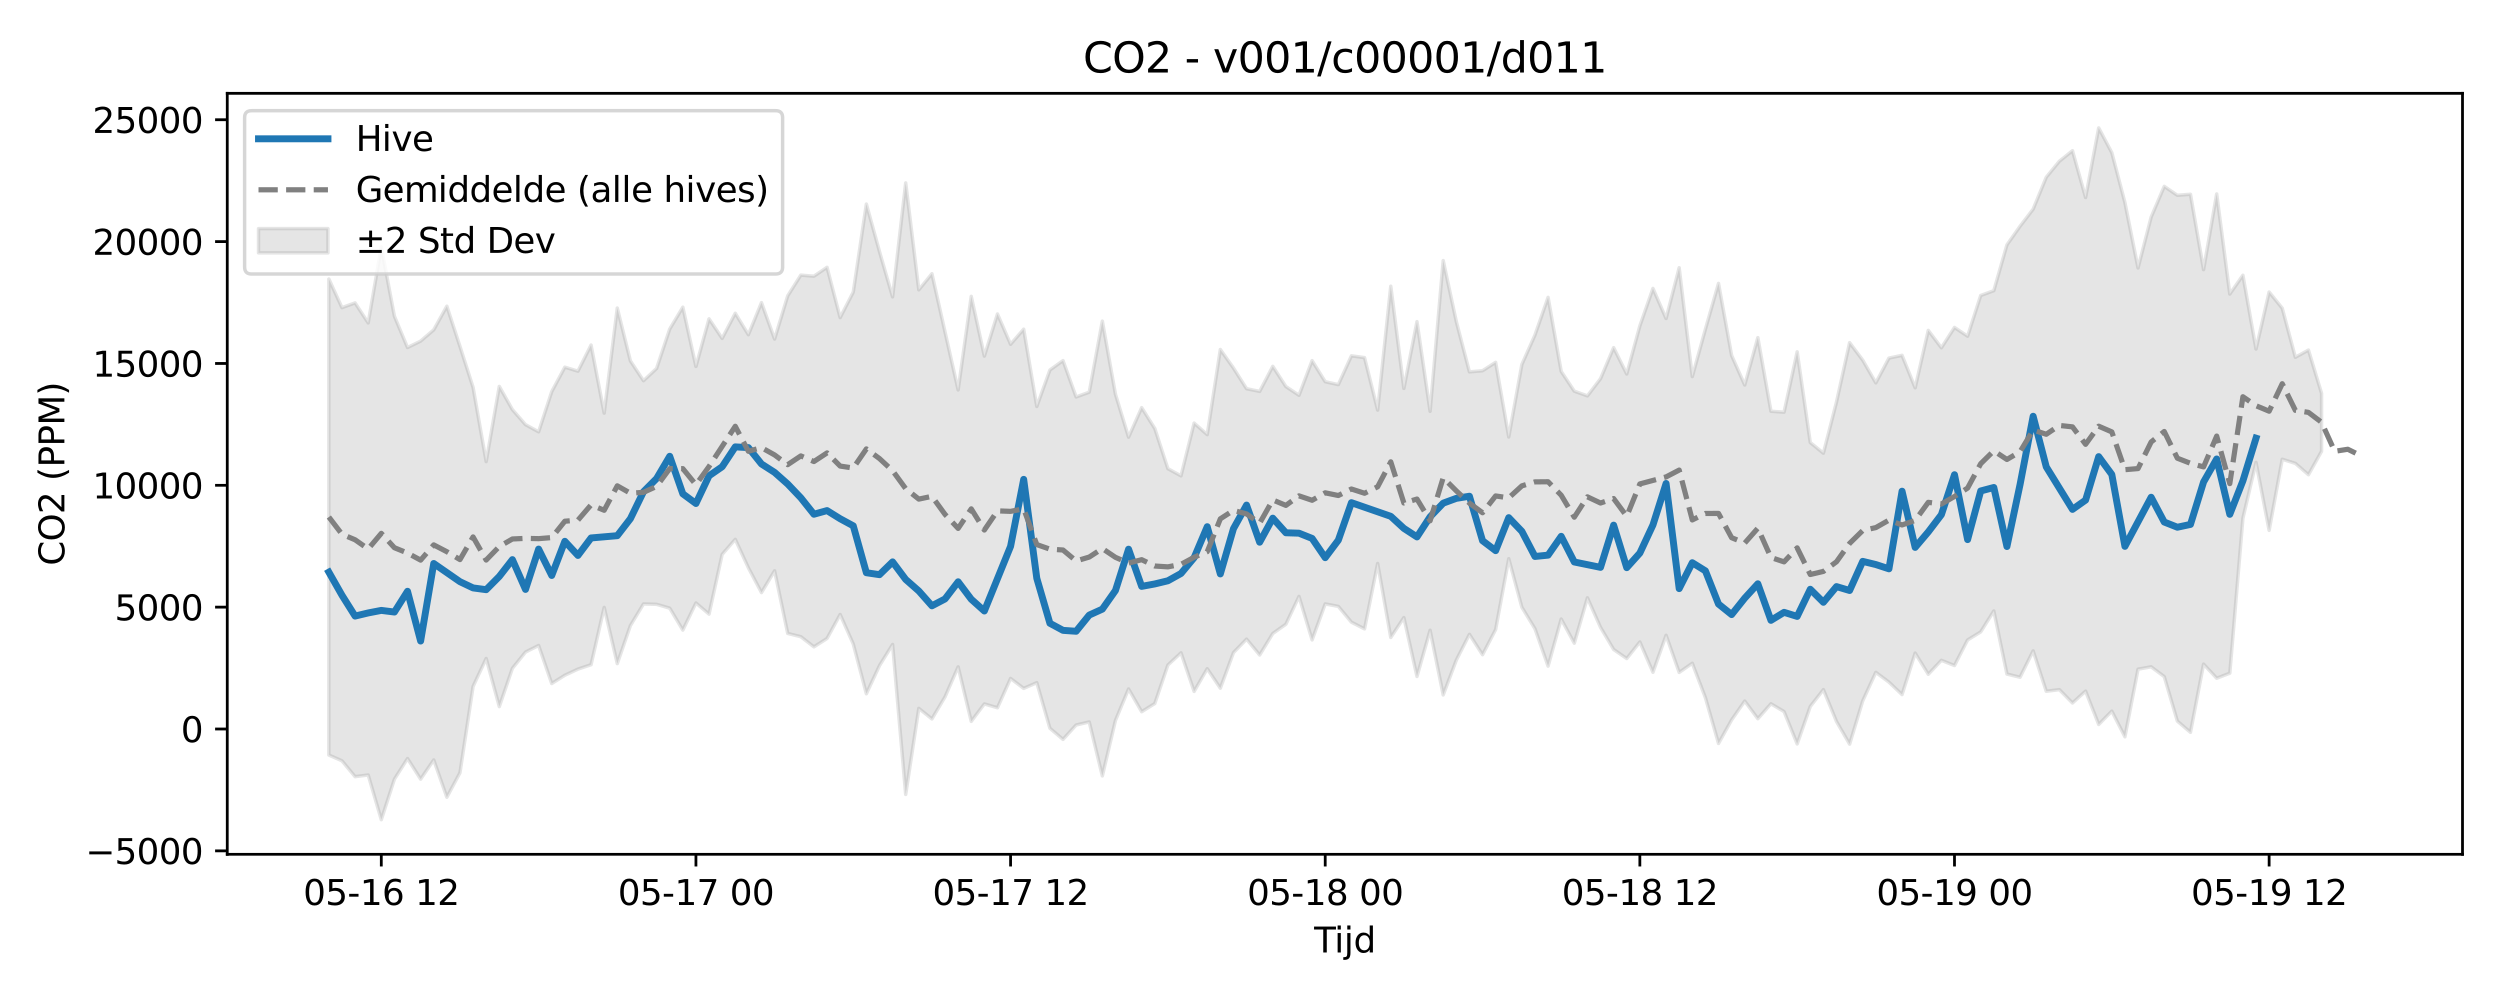 <?xml version="1.0" encoding="utf-8" standalone="no"?>
<!DOCTYPE svg PUBLIC "-//W3C//DTD SVG 1.1//EN"
  "http://www.w3.org/Graphics/SVG/1.1/DTD/svg11.dtd">
<svg xmlns:xlink="http://www.w3.org/1999/xlink" width="720pt" height="288pt" viewBox="0 0 720 288" xmlns="http://www.w3.org/2000/svg" version="1.1">
 <defs>
  <style type="text/css">*{stroke-linejoin: round; stroke-linecap: butt}</style>
 </defs>
 <g id="figure_1">
  <g id="patch_1">
   <path d="M 0 288 
L 720 288 
L 720 0 
L 0 0 
z
" style="fill: #ffffff"/>
  </g>
  <g id="axes_1">
   <g id="patch_2">
    <path d="M 65.45 246.04 
L 709.2 246.04 
L 709.2 26.88 
L 65.45 26.88 
z
" style="fill: #ffffff"/>
   </g>
   <g id="FillBetweenPolyCollection_1">
    <defs>
     <path id="m57d225a812" d="M 94.711 -207.644 
L 94.711 -70.549 
L 98.487 -68.886 
L 102.263 -64.32 
L 106.038 -64.805 
L 109.814 -51.922 
L 113.59 -63.59 
L 117.365 -69.538 
L 121.141 -63.603 
L 124.917 -69.137 
L 128.692 -58.395 
L 132.468 -65.438 
L 136.244 -90.287 
L 140.019 -98.363 
L 143.795 -84.496 
L 147.571 -95.514 
L 151.346 -100.198 
L 155.122 -102.103 
L 158.898 -91.14 
L 162.673 -93.525 
L 166.449 -95.293 
L 170.225 -96.559 
L 174 -113.068 
L 177.776 -96.877 
L 181.552 -107.825 
L 185.327 -114.058 
L 189.103 -113.949 
L 192.879 -112.851 
L 196.654 -106.525 
L 200.43 -114.339 
L 204.205 -111.126 
L 207.981 -128.333 
L 211.757 -132.672 
L 215.532 -124.477 
L 219.308 -117.325 
L 223.084 -123.606 
L 226.859 -105.566 
L 230.635 -104.627 
L 234.411 -101.702 
L 238.186 -104.113 
L 241.962 -111.031 
L 245.738 -102.53 
L 249.513 -88.191 
L 253.289 -96.299 
L 257.065 -102.395 
L 260.84 -59.198 
L 264.616 -83.987 
L 268.392 -80.943 
L 272.167 -87.297 
L 275.943 -95.946 
L 279.719 -80.239 
L 283.494 -85.266 
L 287.27 -84.165 
L 291.046 -92.608 
L 294.821 -89.744 
L 298.597 -91.388 
L 302.373 -78.257 
L 306.148 -75.049 
L 309.924 -79.2 
L 313.7 -80.076 
L 317.475 -64.531 
L 321.251 -80.508 
L 325.027 -89.584 
L 328.802 -83.02 
L 332.578 -85.379 
L 336.354 -96.472 
L 340.129 -99.987 
L 343.905 -88.862 
L 347.681 -95.408 
L 351.456 -89.799 
L 355.232 -100.026 
L 359.008 -103.932 
L 362.783 -99.361 
L 366.559 -105.544 
L 370.335 -108.22 
L 374.11 -116.233 
L 377.886 -103.703 
L 381.662 -114.068 
L 385.437 -113.355 
L 389.213 -108.807 
L 392.988 -106.879 
L 396.764 -125.733 
L 400.54 -104.398 
L 404.315 -110.133 
L 408.091 -93.173 
L 411.867 -106.494 
L 415.642 -87.856 
L 419.418 -97.877 
L 423.194 -105.307 
L 426.969 -99.435 
L 430.745 -106.682 
L 434.521 -127.094 
L 438.296 -113.11 
L 442.072 -106.915 
L 445.848 -96.152 
L 449.623 -109.715 
L 453.399 -102.759 
L 457.175 -115.831 
L 460.95 -107.324 
L 464.726 -100.953 
L 468.502 -98.334 
L 472.277 -103.114 
L 476.053 -94.379 
L 479.829 -105.04 
L 483.604 -94.341 
L 487.38 -96.978 
L 491.156 -87.068 
L 494.931 -73.881 
L 498.707 -80.654 
L 502.483 -86.091 
L 506.258 -81.009 
L 510.034 -85.311 
L 513.81 -83.067 
L 517.585 -73.743 
L 521.361 -84.536 
L 525.137 -89.386 
L 528.912 -80.208 
L 532.688 -73.683 
L 536.464 -86.142 
L 540.239 -94.371 
L 544.015 -91.541 
L 547.791 -87.953 
L 551.566 -99.918 
L 555.342 -93.803 
L 559.118 -97.828 
L 562.893 -96.325 
L 566.669 -103.689 
L 570.445 -106.012 
L 574.22 -112.047 
L 577.996 -93.87 
L 581.771 -92.95 
L 585.547 -100.552 
L 589.323 -88.912 
L 593.098 -89.381 
L 596.874 -85.538 
L 600.65 -88.964 
L 604.425 -79.347 
L 608.201 -83.195 
L 611.977 -75.797 
L 615.752 -95.273 
L 619.528 -95.955 
L 623.304 -93.134 
L 627.079 -80.317 
L 630.855 -77.083 
L 634.631 -96.73 
L 638.406 -92.666 
L 642.182 -94.12 
L 645.958 -138.739 
L 649.733 -154.832 
L 653.509 -135.257 
L 657.285 -155.737 
L 661.06 -154.548 
L 664.836 -151.279 
L 668.612 -158.031 
L 668.612 -174.712 
L 668.612 -174.712 
L 664.836 -187.187 
L 661.06 -185.099 
L 657.285 -199.238 
L 653.509 -203.896 
L 649.733 -187.471 
L 645.958 -208.734 
L 642.182 -203.315 
L 638.406 -232.151 
L 634.631 -210.339 
L 630.855 -232.054 
L 627.079 -231.755 
L 623.304 -234.327 
L 619.528 -225.461 
L 615.752 -210.825 
L 611.977 -229.661 
L 608.201 -244.035 
L 604.425 -251.158 
L 600.65 -231.112 
L 596.874 -244.593 
L 593.098 -241.57 
L 589.323 -236.953 
L 585.547 -227.766 
L 581.771 -222.837 
L 577.996 -217.475 
L 574.22 -204.291 
L 570.445 -202.901 
L 566.669 -191.174 
L 562.893 -193.7 
L 559.118 -187.837 
L 555.342 -192.854 
L 551.566 -176.313 
L 547.791 -185.668 
L 544.015 -184.864 
L 540.239 -177.735 
L 536.464 -184.281 
L 532.688 -189.323 
L 528.912 -172.218 
L 525.137 -157.48 
L 521.361 -160.553 
L 517.585 -186.68 
L 513.81 -169.294 
L 510.034 -169.565 
L 506.258 -190.767 
L 502.483 -177.111 
L 498.707 -185.633 
L 494.931 -206.381 
L 491.156 -193.188 
L 487.38 -179.536 
L 483.604 -210.898 
L 479.829 -196.26 
L 476.053 -204.936 
L 472.277 -194.139 
L 468.502 -180.29 
L 464.726 -187.877 
L 460.95 -178.933 
L 457.175 -173.989 
L 453.399 -175.341 
L 449.623 -181.041 
L 445.848 -202.36 
L 442.072 -191.515 
L 438.296 -183.031 
L 434.521 -162.133 
L 430.745 -183.653 
L 426.969 -181.23 
L 423.194 -180.904 
L 419.418 -195.389 
L 415.642 -212.967 
L 411.867 -169.531 
L 408.091 -195.373 
L 404.315 -176.128 
L 400.54 -205.584 
L 396.764 -169.888 
L 392.988 -185.005 
L 389.213 -185.523 
L 385.437 -177.232 
L 381.662 -178.068 
L 377.886 -184.136 
L 374.11 -174.155 
L 370.335 -176.671 
L 366.559 -182.498 
L 362.783 -175.278 
L 359.008 -176.05 
L 355.232 -182.01 
L 351.456 -187.349 
L 347.681 -162.821 
L 343.905 -166.154 
L 340.129 -150.96 
L 336.354 -153.018 
L 332.578 -164.598 
L 328.802 -170.601 
L 325.027 -162.091 
L 321.251 -174.467 
L 317.475 -195.518 
L 313.7 -175.055 
L 309.924 -173.676 
L 306.148 -184.144 
L 302.373 -181.43 
L 298.597 -170.93 
L 294.821 -193.196 
L 291.046 -188.847 
L 287.27 -197.578 
L 283.494 -185.439 
L 279.719 -202.659 
L 275.943 -175.693 
L 272.167 -192.403 
L 268.392 -209.171 
L 264.616 -204.523 
L 260.84 -235.324 
L 257.065 -202.493 
L 253.289 -215.565 
L 249.513 -229.235 
L 245.738 -203.878 
L 241.962 -196.518 
L 238.186 -211.014 
L 234.411 -208.455 
L 230.635 -208.766 
L 226.859 -202.789 
L 223.084 -190.349 
L 219.308 -200.844 
L 215.532 -191.6 
L 211.757 -197.788 
L 207.981 -190.541 
L 204.205 -196.18 
L 200.43 -182.452 
L 196.654 -199.536 
L 192.879 -193.237 
L 189.103 -181.893 
L 185.327 -178.352 
L 181.552 -184.073 
L 177.776 -199.286 
L 174 -169.017 
L 170.225 -188.636 
L 166.449 -181.106 
L 162.673 -182.256 
L 158.898 -175.212 
L 155.122 -163.631 
L 151.346 -165.707 
L 147.571 -170.031 
L 143.795 -176.716 
L 140.019 -155.056 
L 136.244 -176.441 
L 132.468 -188.238 
L 128.692 -199.818 
L 124.917 -193.009 
L 121.141 -189.765 
L 117.365 -187.91 
L 113.59 -196.923 
L 109.814 -216.863 
L 106.038 -194.998 
L 102.263 -200.77 
L 98.487 -199.401 
L 94.711 -207.644 
z
" style="stroke: #808080; stroke-opacity: 0.2"/>
    </defs>
    <g clip-path="url(#p68e2b19b7c)">
     <use xlink:href="#m57d225a812" x="0" y="288" style="fill: #808080; fill-opacity: 0.2; stroke: #808080; stroke-opacity: 0.2"/>
    </g>
   </g>
   <g id="matplotlib.axis_1">
    <g id="xtick_1">
     <g id="line2d_1">
      <defs>
       <path id="ma49299b7bd" d="M 0 0 
L 0 3.5 
" style="stroke: #000000; stroke-width: 0.8"/>
      </defs>
      <g>
       <use xlink:href="#ma49299b7bd" x="109.814" y="246.04" style="stroke: #000000; stroke-width: 0.8"/>
      </g>
     </g>
     <g id="text_1">
      <!-- 05-16 12 -->
      <g transform="translate(87.334 260.638) scale(0.1 -0.1)">
       <defs>
        <path id="DejaVuSans-30" d="M 2034 4250 
Q 1547 4250 1301 3770 
Q 1056 3291 1056 2328 
Q 1056 1369 1301 889 
Q 1547 409 2034 409 
Q 2525 409 2770 889 
Q 3016 1369 3016 2328 
Q 3016 3291 2770 3770 
Q 2525 4250 2034 4250 
z
M 2034 4750 
Q 2819 4750 3233 4129 
Q 3647 3509 3647 2328 
Q 3647 1150 3233 529 
Q 2819 -91 2034 -91 
Q 1250 -91 836 529 
Q 422 1150 422 2328 
Q 422 3509 836 4129 
Q 1250 4750 2034 4750 
z
" transform="scale(0.016)"/>
        <path id="DejaVuSans-35" d="M 691 4666 
L 3169 4666 
L 3169 4134 
L 1269 4134 
L 1269 2991 
Q 1406 3038 1543 3061 
Q 1681 3084 1819 3084 
Q 2600 3084 3056 2656 
Q 3513 2228 3513 1497 
Q 3513 744 3044 326 
Q 2575 -91 1722 -91 
Q 1428 -91 1123 -41 
Q 819 9 494 109 
L 494 744 
Q 775 591 1075 516 
Q 1375 441 1709 441 
Q 2250 441 2565 725 
Q 2881 1009 2881 1497 
Q 2881 1984 2565 2268 
Q 2250 2553 1709 2553 
Q 1456 2553 1204 2497 
Q 953 2441 691 2322 
L 691 4666 
z
" transform="scale(0.016)"/>
        <path id="DejaVuSans-2d" d="M 313 2009 
L 1997 2009 
L 1997 1497 
L 313 1497 
L 313 2009 
z
" transform="scale(0.016)"/>
        <path id="DejaVuSans-31" d="M 794 531 
L 1825 531 
L 1825 4091 
L 703 3866 
L 703 4441 
L 1819 4666 
L 2450 4666 
L 2450 531 
L 3481 531 
L 3481 0 
L 794 0 
L 794 531 
z
" transform="scale(0.016)"/>
        <path id="DejaVuSans-36" d="M 2113 2584 
Q 1688 2584 1439 2293 
Q 1191 2003 1191 1497 
Q 1191 994 1439 701 
Q 1688 409 2113 409 
Q 2538 409 2786 701 
Q 3034 994 3034 1497 
Q 3034 2003 2786 2293 
Q 2538 2584 2113 2584 
z
M 3366 4563 
L 3366 3988 
Q 3128 4100 2886 4159 
Q 2644 4219 2406 4219 
Q 1781 4219 1451 3797 
Q 1122 3375 1075 2522 
Q 1259 2794 1537 2939 
Q 1816 3084 2150 3084 
Q 2853 3084 3261 2657 
Q 3669 2231 3669 1497 
Q 3669 778 3244 343 
Q 2819 -91 2113 -91 
Q 1303 -91 875 529 
Q 447 1150 447 2328 
Q 447 3434 972 4092 
Q 1497 4750 2381 4750 
Q 2619 4750 2861 4703 
Q 3103 4656 3366 4563 
z
" transform="scale(0.016)"/>
        <path id="DejaVuSans-20" transform="scale(0.016)"/>
        <path id="DejaVuSans-32" d="M 1228 531 
L 3431 531 
L 3431 0 
L 469 0 
L 469 531 
Q 828 903 1448 1529 
Q 2069 2156 2228 2338 
Q 2531 2678 2651 2914 
Q 2772 3150 2772 3378 
Q 2772 3750 2511 3984 
Q 2250 4219 1831 4219 
Q 1534 4219 1204 4116 
Q 875 4013 500 3803 
L 500 4441 
Q 881 4594 1212 4672 
Q 1544 4750 1819 4750 
Q 2544 4750 2975 4387 
Q 3406 4025 3406 3419 
Q 3406 3131 3298 2873 
Q 3191 2616 2906 2266 
Q 2828 2175 2409 1742 
Q 1991 1309 1228 531 
z
" transform="scale(0.016)"/>
       </defs>
       <use xlink:href="#DejaVuSans-30"/>
       <use xlink:href="#DejaVuSans-35" transform="translate(63.623 0)"/>
       <use xlink:href="#DejaVuSans-2d" transform="translate(127.246 0)"/>
       <use xlink:href="#DejaVuSans-31" transform="translate(163.33 0)"/>
       <use xlink:href="#DejaVuSans-36" transform="translate(226.953 0)"/>
       <use xlink:href="#DejaVuSans-20" transform="translate(290.576 0)"/>
       <use xlink:href="#DejaVuSans-31" transform="translate(322.363 0)"/>
       <use xlink:href="#DejaVuSans-32" transform="translate(385.986 0)"/>
      </g>
     </g>
    </g>
    <g id="xtick_2">
     <g id="line2d_2">
      <g>
       <use xlink:href="#ma49299b7bd" x="200.43" y="246.04" style="stroke: #000000; stroke-width: 0.8"/>
      </g>
     </g>
     <g id="text_2">
      <!-- 05-17 00 -->
      <g transform="translate(177.949 260.638) scale(0.1 -0.1)">
       <defs>
        <path id="DejaVuSans-37" d="M 525 4666 
L 3525 4666 
L 3525 4397 
L 1831 0 
L 1172 0 
L 2766 4134 
L 525 4134 
L 525 4666 
z
" transform="scale(0.016)"/>
       </defs>
       <use xlink:href="#DejaVuSans-30"/>
       <use xlink:href="#DejaVuSans-35" transform="translate(63.623 0)"/>
       <use xlink:href="#DejaVuSans-2d" transform="translate(127.246 0)"/>
       <use xlink:href="#DejaVuSans-31" transform="translate(163.33 0)"/>
       <use xlink:href="#DejaVuSans-37" transform="translate(226.953 0)"/>
       <use xlink:href="#DejaVuSans-20" transform="translate(290.576 0)"/>
       <use xlink:href="#DejaVuSans-30" transform="translate(322.363 0)"/>
       <use xlink:href="#DejaVuSans-30" transform="translate(385.986 0)"/>
      </g>
     </g>
    </g>
    <g id="xtick_3">
     <g id="line2d_3">
      <g>
       <use xlink:href="#ma49299b7bd" x="291.046" y="246.04" style="stroke: #000000; stroke-width: 0.8"/>
      </g>
     </g>
     <g id="text_3">
      <!-- 05-17 12 -->
      <g transform="translate(268.565 260.638) scale(0.1 -0.1)">
       <use xlink:href="#DejaVuSans-30"/>
       <use xlink:href="#DejaVuSans-35" transform="translate(63.623 0)"/>
       <use xlink:href="#DejaVuSans-2d" transform="translate(127.246 0)"/>
       <use xlink:href="#DejaVuSans-31" transform="translate(163.33 0)"/>
       <use xlink:href="#DejaVuSans-37" transform="translate(226.953 0)"/>
       <use xlink:href="#DejaVuSans-20" transform="translate(290.576 0)"/>
       <use xlink:href="#DejaVuSans-31" transform="translate(322.363 0)"/>
       <use xlink:href="#DejaVuSans-32" transform="translate(385.986 0)"/>
      </g>
     </g>
    </g>
    <g id="xtick_4">
     <g id="line2d_4">
      <g>
       <use xlink:href="#ma49299b7bd" x="381.662" y="246.04" style="stroke: #000000; stroke-width: 0.8"/>
      </g>
     </g>
     <g id="text_4">
      <!-- 05-18 00 -->
      <g transform="translate(359.181 260.638) scale(0.1 -0.1)">
       <defs>
        <path id="DejaVuSans-38" d="M 2034 2216 
Q 1584 2216 1326 1975 
Q 1069 1734 1069 1313 
Q 1069 891 1326 650 
Q 1584 409 2034 409 
Q 2484 409 2743 651 
Q 3003 894 3003 1313 
Q 3003 1734 2745 1975 
Q 2488 2216 2034 2216 
z
M 1403 2484 
Q 997 2584 770 2862 
Q 544 3141 544 3541 
Q 544 4100 942 4425 
Q 1341 4750 2034 4750 
Q 2731 4750 3128 4425 
Q 3525 4100 3525 3541 
Q 3525 3141 3298 2862 
Q 3072 2584 2669 2484 
Q 3125 2378 3379 2068 
Q 3634 1759 3634 1313 
Q 3634 634 3220 271 
Q 2806 -91 2034 -91 
Q 1263 -91 848 271 
Q 434 634 434 1313 
Q 434 1759 690 2068 
Q 947 2378 1403 2484 
z
M 1172 3481 
Q 1172 3119 1398 2916 
Q 1625 2713 2034 2713 
Q 2441 2713 2670 2916 
Q 2900 3119 2900 3481 
Q 2900 3844 2670 4047 
Q 2441 4250 2034 4250 
Q 1625 4250 1398 4047 
Q 1172 3844 1172 3481 
z
" transform="scale(0.016)"/>
       </defs>
       <use xlink:href="#DejaVuSans-30"/>
       <use xlink:href="#DejaVuSans-35" transform="translate(63.623 0)"/>
       <use xlink:href="#DejaVuSans-2d" transform="translate(127.246 0)"/>
       <use xlink:href="#DejaVuSans-31" transform="translate(163.33 0)"/>
       <use xlink:href="#DejaVuSans-38" transform="translate(226.953 0)"/>
       <use xlink:href="#DejaVuSans-20" transform="translate(290.576 0)"/>
       <use xlink:href="#DejaVuSans-30" transform="translate(322.363 0)"/>
       <use xlink:href="#DejaVuSans-30" transform="translate(385.986 0)"/>
      </g>
     </g>
    </g>
    <g id="xtick_5">
     <g id="line2d_5">
      <g>
       <use xlink:href="#ma49299b7bd" x="472.277" y="246.04" style="stroke: #000000; stroke-width: 0.8"/>
      </g>
     </g>
     <g id="text_5">
      <!-- 05-18 12 -->
      <g transform="translate(449.797 260.638) scale(0.1 -0.1)">
       <use xlink:href="#DejaVuSans-30"/>
       <use xlink:href="#DejaVuSans-35" transform="translate(63.623 0)"/>
       <use xlink:href="#DejaVuSans-2d" transform="translate(127.246 0)"/>
       <use xlink:href="#DejaVuSans-31" transform="translate(163.33 0)"/>
       <use xlink:href="#DejaVuSans-38" transform="translate(226.953 0)"/>
       <use xlink:href="#DejaVuSans-20" transform="translate(290.576 0)"/>
       <use xlink:href="#DejaVuSans-31" transform="translate(322.363 0)"/>
       <use xlink:href="#DejaVuSans-32" transform="translate(385.986 0)"/>
      </g>
     </g>
    </g>
    <g id="xtick_6">
     <g id="line2d_6">
      <g>
       <use xlink:href="#ma49299b7bd" x="562.893" y="246.04" style="stroke: #000000; stroke-width: 0.8"/>
      </g>
     </g>
     <g id="text_6">
      <!-- 05-19 00 -->
      <g transform="translate(540.413 260.638) scale(0.1 -0.1)">
       <defs>
        <path id="DejaVuSans-39" d="M 703 97 
L 703 672 
Q 941 559 1184 500 
Q 1428 441 1663 441 
Q 2288 441 2617 861 
Q 2947 1281 2994 2138 
Q 2813 1869 2534 1725 
Q 2256 1581 1919 1581 
Q 1219 1581 811 2004 
Q 403 2428 403 3163 
Q 403 3881 828 4315 
Q 1253 4750 1959 4750 
Q 2769 4750 3195 4129 
Q 3622 3509 3622 2328 
Q 3622 1225 3098 567 
Q 2575 -91 1691 -91 
Q 1453 -91 1209 -44 
Q 966 3 703 97 
z
M 1959 2075 
Q 2384 2075 2632 2365 
Q 2881 2656 2881 3163 
Q 2881 3666 2632 3958 
Q 2384 4250 1959 4250 
Q 1534 4250 1286 3958 
Q 1038 3666 1038 3163 
Q 1038 2656 1286 2365 
Q 1534 2075 1959 2075 
z
" transform="scale(0.016)"/>
       </defs>
       <use xlink:href="#DejaVuSans-30"/>
       <use xlink:href="#DejaVuSans-35" transform="translate(63.623 0)"/>
       <use xlink:href="#DejaVuSans-2d" transform="translate(127.246 0)"/>
       <use xlink:href="#DejaVuSans-31" transform="translate(163.33 0)"/>
       <use xlink:href="#DejaVuSans-39" transform="translate(226.953 0)"/>
       <use xlink:href="#DejaVuSans-20" transform="translate(290.576 0)"/>
       <use xlink:href="#DejaVuSans-30" transform="translate(322.363 0)"/>
       <use xlink:href="#DejaVuSans-30" transform="translate(385.986 0)"/>
      </g>
     </g>
    </g>
    <g id="xtick_7">
     <g id="line2d_7">
      <g>
       <use xlink:href="#ma49299b7bd" x="653.509" y="246.04" style="stroke: #000000; stroke-width: 0.8"/>
      </g>
     </g>
     <g id="text_7">
      <!-- 05-19 12 -->
      <g transform="translate(631.029 260.638) scale(0.1 -0.1)">
       <use xlink:href="#DejaVuSans-30"/>
       <use xlink:href="#DejaVuSans-35" transform="translate(63.623 0)"/>
       <use xlink:href="#DejaVuSans-2d" transform="translate(127.246 0)"/>
       <use xlink:href="#DejaVuSans-31" transform="translate(163.33 0)"/>
       <use xlink:href="#DejaVuSans-39" transform="translate(226.953 0)"/>
       <use xlink:href="#DejaVuSans-20" transform="translate(290.576 0)"/>
       <use xlink:href="#DejaVuSans-31" transform="translate(322.363 0)"/>
       <use xlink:href="#DejaVuSans-32" transform="translate(385.986 0)"/>
      </g>
     </g>
    </g>
    <g id="text_8">
     <!-- Tijd -->
     <g transform="translate(378.475 274.317) scale(0.1 -0.1)">
      <defs>
       <path id="DejaVuSans-54" d="M -19 4666 
L 3928 4666 
L 3928 4134 
L 2272 4134 
L 2272 0 
L 1638 0 
L 1638 4134 
L -19 4134 
L -19 4666 
z
" transform="scale(0.016)"/>
       <path id="DejaVuSans-69" d="M 603 3500 
L 1178 3500 
L 1178 0 
L 603 0 
L 603 3500 
z
M 603 4863 
L 1178 4863 
L 1178 4134 
L 603 4134 
L 603 4863 
z
" transform="scale(0.016)"/>
       <path id="DejaVuSans-6a" d="M 603 3500 
L 1178 3500 
L 1178 -63 
Q 1178 -731 923 -1031 
Q 669 -1331 103 -1331 
L -116 -1331 
L -116 -844 
L 38 -844 
Q 366 -844 484 -692 
Q 603 -541 603 -63 
L 603 3500 
z
M 603 4863 
L 1178 4863 
L 1178 4134 
L 603 4134 
L 603 4863 
z
" transform="scale(0.016)"/>
       <path id="DejaVuSans-64" d="M 2906 2969 
L 2906 4863 
L 3481 4863 
L 3481 0 
L 2906 0 
L 2906 525 
Q 2725 213 2448 61 
Q 2172 -91 1784 -91 
Q 1150 -91 751 415 
Q 353 922 353 1747 
Q 353 2572 751 3078 
Q 1150 3584 1784 3584 
Q 2172 3584 2448 3432 
Q 2725 3281 2906 2969 
z
M 947 1747 
Q 947 1113 1208 752 
Q 1469 391 1925 391 
Q 2381 391 2643 752 
Q 2906 1113 2906 1747 
Q 2906 2381 2643 2742 
Q 2381 3103 1925 3103 
Q 1469 3103 1208 2742 
Q 947 2381 947 1747 
z
" transform="scale(0.016)"/>
      </defs>
      <use xlink:href="#DejaVuSans-54"/>
      <use xlink:href="#DejaVuSans-69" transform="translate(57.959 0)"/>
      <use xlink:href="#DejaVuSans-6a" transform="translate(85.742 0)"/>
      <use xlink:href="#DejaVuSans-64" transform="translate(113.525 0)"/>
     </g>
    </g>
   </g>
   <g id="matplotlib.axis_2">
    <g id="ytick_1">
     <g id="line2d_8">
      <defs>
       <path id="m3ae72d367f" d="M 0 0 
L -3.5 0 
" style="stroke: #000000; stroke-width: 0.8"/>
      </defs>
      <g>
       <use xlink:href="#m3ae72d367f" x="65.45" y="245.043" style="stroke: #000000; stroke-width: 0.8"/>
      </g>
     </g>
     <g id="text_9">
      <!-- −5000 -->
      <g transform="translate(24.62 248.842) scale(0.1 -0.1)">
       <defs>
        <path id="DejaVuSans-2212" d="M 678 2272 
L 4684 2272 
L 4684 1741 
L 678 1741 
L 678 2272 
z
" transform="scale(0.016)"/>
       </defs>
       <use xlink:href="#DejaVuSans-2212"/>
       <use xlink:href="#DejaVuSans-35" transform="translate(83.789 0)"/>
       <use xlink:href="#DejaVuSans-30" transform="translate(147.412 0)"/>
       <use xlink:href="#DejaVuSans-30" transform="translate(211.035 0)"/>
       <use xlink:href="#DejaVuSans-30" transform="translate(274.658 0)"/>
      </g>
     </g>
    </g>
    <g id="ytick_2">
     <g id="line2d_9">
      <g>
       <use xlink:href="#m3ae72d367f" x="65.45" y="209.95" style="stroke: #000000; stroke-width: 0.8"/>
      </g>
     </g>
     <g id="text_10">
      <!-- 0 -->
      <g transform="translate(52.087 213.75) scale(0.1 -0.1)">
       <use xlink:href="#DejaVuSans-30"/>
      </g>
     </g>
    </g>
    <g id="ytick_3">
     <g id="line2d_10">
      <g>
       <use xlink:href="#m3ae72d367f" x="65.45" y="174.858" style="stroke: #000000; stroke-width: 0.8"/>
      </g>
     </g>
     <g id="text_11">
      <!-- 5000 -->
      <g transform="translate(33 178.657) scale(0.1 -0.1)">
       <use xlink:href="#DejaVuSans-35"/>
       <use xlink:href="#DejaVuSans-30" transform="translate(63.623 0)"/>
       <use xlink:href="#DejaVuSans-30" transform="translate(127.246 0)"/>
       <use xlink:href="#DejaVuSans-30" transform="translate(190.869 0)"/>
      </g>
     </g>
    </g>
    <g id="ytick_4">
     <g id="line2d_11">
      <g>
       <use xlink:href="#m3ae72d367f" x="65.45" y="139.766" style="stroke: #000000; stroke-width: 0.8"/>
      </g>
     </g>
     <g id="text_12">
      <!-- 10000 -->
      <g transform="translate(26.637 143.565) scale(0.1 -0.1)">
       <use xlink:href="#DejaVuSans-31"/>
       <use xlink:href="#DejaVuSans-30" transform="translate(63.623 0)"/>
       <use xlink:href="#DejaVuSans-30" transform="translate(127.246 0)"/>
       <use xlink:href="#DejaVuSans-30" transform="translate(190.869 0)"/>
       <use xlink:href="#DejaVuSans-30" transform="translate(254.492 0)"/>
      </g>
     </g>
    </g>
    <g id="ytick_5">
     <g id="line2d_12">
      <g>
       <use xlink:href="#m3ae72d367f" x="65.45" y="104.673" style="stroke: #000000; stroke-width: 0.8"/>
      </g>
     </g>
     <g id="text_13">
      <!-- 15000 -->
      <g transform="translate(26.637 108.472) scale(0.1 -0.1)">
       <use xlink:href="#DejaVuSans-31"/>
       <use xlink:href="#DejaVuSans-35" transform="translate(63.623 0)"/>
       <use xlink:href="#DejaVuSans-30" transform="translate(127.246 0)"/>
       <use xlink:href="#DejaVuSans-30" transform="translate(190.869 0)"/>
       <use xlink:href="#DejaVuSans-30" transform="translate(254.492 0)"/>
      </g>
     </g>
    </g>
    <g id="ytick_6">
     <g id="line2d_13">
      <g>
       <use xlink:href="#m3ae72d367f" x="65.45" y="69.581" style="stroke: #000000; stroke-width: 0.8"/>
      </g>
     </g>
     <g id="text_14">
      <!-- 20000 -->
      <g transform="translate(26.637 73.38) scale(0.1 -0.1)">
       <use xlink:href="#DejaVuSans-32"/>
       <use xlink:href="#DejaVuSans-30" transform="translate(63.623 0)"/>
       <use xlink:href="#DejaVuSans-30" transform="translate(127.246 0)"/>
       <use xlink:href="#DejaVuSans-30" transform="translate(190.869 0)"/>
       <use xlink:href="#DejaVuSans-30" transform="translate(254.492 0)"/>
      </g>
     </g>
    </g>
    <g id="ytick_7">
     <g id="line2d_14">
      <g>
       <use xlink:href="#m3ae72d367f" x="65.45" y="34.488" style="stroke: #000000; stroke-width: 0.8"/>
      </g>
     </g>
     <g id="text_15">
      <!-- 25000 -->
      <g transform="translate(26.637 38.288) scale(0.1 -0.1)">
       <use xlink:href="#DejaVuSans-32"/>
       <use xlink:href="#DejaVuSans-35" transform="translate(63.623 0)"/>
       <use xlink:href="#DejaVuSans-30" transform="translate(127.246 0)"/>
       <use xlink:href="#DejaVuSans-30" transform="translate(190.869 0)"/>
       <use xlink:href="#DejaVuSans-30" transform="translate(254.492 0)"/>
      </g>
     </g>
    </g>
    <g id="text_16">
     <!-- CO2 (PPM) -->
     <g transform="translate(18.541 162.903) rotate(-90) scale(0.1 -0.1)">
      <defs>
       <path id="DejaVuSans-43" d="M 4122 4306 
L 4122 3641 
Q 3803 3938 3442 4084 
Q 3081 4231 2675 4231 
Q 1875 4231 1450 3742 
Q 1025 3253 1025 2328 
Q 1025 1406 1450 917 
Q 1875 428 2675 428 
Q 3081 428 3442 575 
Q 3803 722 4122 1019 
L 4122 359 
Q 3791 134 3420 21 
Q 3050 -91 2638 -91 
Q 1578 -91 968 557 
Q 359 1206 359 2328 
Q 359 3453 968 4101 
Q 1578 4750 2638 4750 
Q 3056 4750 3426 4639 
Q 3797 4528 4122 4306 
z
" transform="scale(0.016)"/>
       <path id="DejaVuSans-4f" d="M 2522 4238 
Q 1834 4238 1429 3725 
Q 1025 3213 1025 2328 
Q 1025 1447 1429 934 
Q 1834 422 2522 422 
Q 3209 422 3611 934 
Q 4013 1447 4013 2328 
Q 4013 3213 3611 3725 
Q 3209 4238 2522 4238 
z
M 2522 4750 
Q 3503 4750 4090 4092 
Q 4678 3434 4678 2328 
Q 4678 1225 4090 567 
Q 3503 -91 2522 -91 
Q 1538 -91 948 565 
Q 359 1222 359 2328 
Q 359 3434 948 4092 
Q 1538 4750 2522 4750 
z
" transform="scale(0.016)"/>
       <path id="DejaVuSans-28" d="M 1984 4856 
Q 1566 4138 1362 3434 
Q 1159 2731 1159 2009 
Q 1159 1288 1364 580 
Q 1569 -128 1984 -844 
L 1484 -844 
Q 1016 -109 783 600 
Q 550 1309 550 2009 
Q 550 2706 781 3412 
Q 1013 4119 1484 4856 
L 1984 4856 
z
" transform="scale(0.016)"/>
       <path id="DejaVuSans-50" d="M 1259 4147 
L 1259 2394 
L 2053 2394 
Q 2494 2394 2734 2622 
Q 2975 2850 2975 3272 
Q 2975 3691 2734 3919 
Q 2494 4147 2053 4147 
L 1259 4147 
z
M 628 4666 
L 2053 4666 
Q 2838 4666 3239 4311 
Q 3641 3956 3641 3272 
Q 3641 2581 3239 2228 
Q 2838 1875 2053 1875 
L 1259 1875 
L 1259 0 
L 628 0 
L 628 4666 
z
" transform="scale(0.016)"/>
       <path id="DejaVuSans-4d" d="M 628 4666 
L 1569 4666 
L 2759 1491 
L 3956 4666 
L 4897 4666 
L 4897 0 
L 4281 0 
L 4281 4097 
L 3078 897 
L 2444 897 
L 1241 4097 
L 1241 0 
L 628 0 
L 628 4666 
z
" transform="scale(0.016)"/>
       <path id="DejaVuSans-29" d="M 513 4856 
L 1013 4856 
Q 1481 4119 1714 3412 
Q 1947 2706 1947 2009 
Q 1947 1309 1714 600 
Q 1481 -109 1013 -844 
L 513 -844 
Q 928 -128 1133 580 
Q 1338 1288 1338 2009 
Q 1338 2731 1133 3434 
Q 928 4138 513 4856 
z
" transform="scale(0.016)"/>
      </defs>
      <use xlink:href="#DejaVuSans-43"/>
      <use xlink:href="#DejaVuSans-4f" transform="translate(69.824 0)"/>
      <use xlink:href="#DejaVuSans-32" transform="translate(148.535 0)"/>
      <use xlink:href="#DejaVuSans-20" transform="translate(212.158 0)"/>
      <use xlink:href="#DejaVuSans-28" transform="translate(243.945 0)"/>
      <use xlink:href="#DejaVuSans-50" transform="translate(282.959 0)"/>
      <use xlink:href="#DejaVuSans-50" transform="translate(343.262 0)"/>
      <use xlink:href="#DejaVuSans-4d" transform="translate(403.564 0)"/>
      <use xlink:href="#DejaVuSans-29" transform="translate(489.844 0)"/>
     </g>
    </g>
   </g>
   <g id="line2d_15">
    <path d="M 94.711 164.786 
L 98.487 171.424 
L 102.263 177.431 
L 106.038 176.526 
L 109.814 175.795 
L 113.59 176.266 
L 117.365 170.294 
L 121.141 184.617 
L 124.917 162.29 
L 132.468 167.524 
L 136.244 169.32 
L 140.019 169.829 
L 143.795 166.018 
L 147.571 161.175 
L 151.346 169.749 
L 155.122 158.14 
L 158.898 165.737 
L 162.673 155.899 
L 166.449 159.965 
L 170.225 154.93 
L 177.776 154.277 
L 181.552 149.386 
L 185.327 141.607 
L 189.103 137.812 
L 192.879 131.414 
L 196.654 142.222 
L 200.43 145.008 
L 204.205 137.033 
L 207.981 134.42 
L 211.757 128.7 
L 215.532 128.915 
L 219.308 133.627 
L 223.084 136.05 
L 226.859 139.397 
L 230.635 143.363 
L 234.411 148.101 
L 238.186 147.048 
L 241.962 149.395 
L 245.738 151.441 
L 249.513 164.944 
L 253.289 165.507 
L 257.065 161.825 
L 260.84 166.881 
L 264.616 170.205 
L 268.392 174.474 
L 272.167 172.5 
L 275.943 167.559 
L 279.719 172.579 
L 283.494 175.967 
L 291.046 157.347 
L 294.821 138.06 
L 298.597 166.555 
L 302.373 179.504 
L 306.148 181.543 
L 309.924 181.804 
L 313.7 177.146 
L 317.475 175.429 
L 321.251 170.062 
L 325.027 158.168 
L 328.802 168.878 
L 332.578 168.176 
L 336.354 167.264 
L 340.129 165.162 
L 343.905 160.62 
L 347.681 151.69 
L 351.456 165.289 
L 355.232 152.263 
L 359.008 145.467 
L 362.783 156.156 
L 366.559 149.233 
L 370.335 153.438 
L 374.11 153.557 
L 377.886 155.066 
L 381.662 160.608 
L 385.437 155.571 
L 389.213 144.77 
L 400.54 148.7 
L 404.315 152.172 
L 408.091 154.635 
L 411.867 148.845 
L 415.642 144.91 
L 419.418 143.525 
L 423.194 142.917 
L 426.969 155.721 
L 430.745 158.586 
L 434.521 149.086 
L 438.296 153.03 
L 442.072 160.26 
L 445.848 159.883 
L 449.623 154.465 
L 453.399 161.853 
L 460.95 163.397 
L 464.726 151.245 
L 468.502 163.485 
L 472.277 159.287 
L 476.053 151.178 
L 479.829 139.246 
L 483.604 169.517 
L 487.38 162.061 
L 491.156 164.407 
L 494.931 173.963 
L 498.707 176.999 
L 502.483 172.265 
L 506.258 168.134 
L 510.034 178.658 
L 513.81 176.353 
L 517.585 177.525 
L 521.361 169.706 
L 525.137 173.459 
L 528.912 168.941 
L 532.688 170.062 
L 536.464 161.673 
L 540.239 162.587 
L 544.015 163.82 
L 547.791 141.469 
L 551.566 157.646 
L 555.342 153.192 
L 559.118 148.23 
L 562.893 136.72 
L 566.669 155.403 
L 570.445 141.399 
L 574.22 140.397 
L 577.996 157.396 
L 581.771 139.562 
L 585.547 119.889 
L 589.323 134.46 
L 596.874 146.7 
L 600.65 144.03 
L 604.425 131.512 
L 608.201 136.647 
L 611.977 157.347 
L 619.528 143.212 
L 623.304 150.346 
L 627.079 151.841 
L 630.855 151.035 
L 634.631 138.806 
L 638.406 132.188 
L 642.182 148.125 
L 645.958 138.469 
L 649.733 126.199 
L 649.733 126.199 
" clip-path="url(#p68e2b19b7c)" style="fill: none; stroke: #1f77b4; stroke-width: 2; stroke-linecap: square"/>
   </g>
   <g id="line2d_16">
    <path d="M 94.711 148.904 
L 98.487 153.856 
L 102.263 155.455 
L 106.038 158.099 
L 109.814 153.608 
L 113.59 157.743 
L 117.365 159.276 
L 121.141 161.316 
L 124.917 156.927 
L 128.692 158.893 
L 132.468 161.162 
L 136.244 154.636 
L 140.019 161.291 
L 143.795 157.394 
L 147.571 155.227 
L 151.346 155.048 
L 155.122 155.133 
L 158.898 154.824 
L 162.673 150.11 
L 166.449 149.8 
L 170.225 145.403 
L 174 146.958 
L 177.776 139.918 
L 181.552 142.051 
L 185.327 141.795 
L 189.103 140.079 
L 192.879 134.956 
L 196.654 134.969 
L 200.43 139.604 
L 204.205 134.347 
L 211.757 122.77 
L 215.532 129.962 
L 219.308 128.915 
L 223.084 131.022 
L 226.859 133.823 
L 230.635 131.303 
L 234.411 132.921 
L 238.186 130.436 
L 241.962 134.226 
L 245.738 134.796 
L 249.513 129.287 
L 253.289 132.068 
L 257.065 135.556 
L 260.84 140.739 
L 264.616 143.745 
L 268.392 142.943 
L 272.167 148.15 
L 275.943 152.181 
L 279.719 146.551 
L 283.494 152.647 
L 287.27 147.128 
L 291.046 147.272 
L 294.821 146.53 
L 298.597 156.841 
L 302.373 158.156 
L 306.148 158.403 
L 309.924 161.562 
L 313.7 160.434 
L 317.475 157.976 
L 321.251 160.512 
L 325.027 162.163 
L 328.802 161.189 
L 332.578 163.012 
L 336.354 163.255 
L 340.129 162.527 
L 343.905 160.492 
L 347.681 158.886 
L 351.456 149.426 
L 355.232 146.982 
L 359.008 148.009 
L 362.783 150.681 
L 366.559 143.979 
L 370.335 145.554 
L 374.11 142.806 
L 377.886 144.081 
L 381.662 141.932 
L 385.437 142.706 
L 389.213 140.835 
L 392.988 142.058 
L 396.764 140.189 
L 400.54 133.009 
L 404.315 144.869 
L 408.091 143.727 
L 411.867 149.987 
L 415.642 137.588 
L 419.418 141.367 
L 423.194 144.894 
L 426.969 147.668 
L 430.745 142.832 
L 434.521 143.386 
L 438.296 139.929 
L 442.072 138.785 
L 445.848 138.744 
L 449.623 142.622 
L 453.399 148.95 
L 457.175 143.09 
L 460.95 144.872 
L 464.726 143.585 
L 468.502 148.688 
L 472.277 139.374 
L 479.829 137.35 
L 483.604 135.38 
L 487.38 149.743 
L 491.156 147.872 
L 494.931 147.869 
L 498.707 154.856 
L 502.483 156.399 
L 506.258 152.112 
L 510.034 160.562 
L 513.81 161.819 
L 517.585 157.789 
L 521.361 165.456 
L 525.137 164.567 
L 528.912 161.787 
L 532.688 156.497 
L 536.464 152.789 
L 540.239 151.947 
L 544.015 149.798 
L 547.791 151.189 
L 551.566 149.884 
L 555.342 144.671 
L 559.118 145.167 
L 562.893 142.988 
L 566.669 140.568 
L 570.445 133.544 
L 574.22 129.831 
L 577.996 132.328 
L 581.771 130.106 
L 585.547 123.841 
L 589.323 125.068 
L 593.098 122.525 
L 596.874 122.935 
L 600.65 127.962 
L 604.425 122.747 
L 608.201 124.385 
L 611.977 135.271 
L 615.752 134.951 
L 619.528 127.292 
L 623.304 124.27 
L 627.079 131.964 
L 630.855 133.432 
L 634.631 134.465 
L 638.406 125.592 
L 642.182 139.282 
L 645.958 114.263 
L 649.733 116.848 
L 653.509 118.424 
L 657.285 110.513 
L 661.06 118.177 
L 664.836 118.767 
L 668.612 121.629 
L 672.387 129.979 
L 676.163 129.388 
L 679.939 131.242 
L 679.939 131.242 
" clip-path="url(#p68e2b19b7c)" style="fill: none; stroke-dasharray: 5.55,2.4; stroke-dashoffset: 0; stroke: #808080; stroke-width: 1.5"/>
   </g>
   <g id="patch_3">
    <path d="M 65.45 246.04 
L 65.45 26.88 
" style="fill: none; stroke: #000000; stroke-width: 0.8; stroke-linejoin: miter; stroke-linecap: square"/>
   </g>
   <g id="patch_4">
    <path d="M 709.2 246.04 
L 709.2 26.88 
" style="fill: none; stroke: #000000; stroke-width: 0.8; stroke-linejoin: miter; stroke-linecap: square"/>
   </g>
   <g id="patch_5">
    <path d="M 65.45 246.04 
L 709.2 246.04 
" style="fill: none; stroke: #000000; stroke-width: 0.8; stroke-linejoin: miter; stroke-linecap: square"/>
   </g>
   <g id="patch_6">
    <path d="M 65.45 26.88 
L 709.2 26.88 
" style="fill: none; stroke: #000000; stroke-width: 0.8; stroke-linejoin: miter; stroke-linecap: square"/>
   </g>
   <g id="text_17">
    <!-- CO2 - v001/c00001/d011 -->
    <g transform="translate(311.922 20.88) scale(0.12 -0.12)">
     <defs>
      <path id="DejaVuSans-76" d="M 191 3500 
L 800 3500 
L 1894 563 
L 2988 3500 
L 3597 3500 
L 2284 0 
L 1503 0 
L 191 3500 
z
" transform="scale(0.016)"/>
      <path id="DejaVuSans-2f" d="M 1625 4666 
L 2156 4666 
L 531 -594 
L 0 -594 
L 1625 4666 
z
" transform="scale(0.016)"/>
      <path id="DejaVuSans-63" d="M 3122 3366 
L 3122 2828 
Q 2878 2963 2633 3030 
Q 2388 3097 2138 3097 
Q 1578 3097 1268 2742 
Q 959 2388 959 1747 
Q 959 1106 1268 751 
Q 1578 397 2138 397 
Q 2388 397 2633 464 
Q 2878 531 3122 666 
L 3122 134 
Q 2881 22 2623 -34 
Q 2366 -91 2075 -91 
Q 1284 -91 818 406 
Q 353 903 353 1747 
Q 353 2603 823 3093 
Q 1294 3584 2113 3584 
Q 2378 3584 2631 3529 
Q 2884 3475 3122 3366 
z
" transform="scale(0.016)"/>
     </defs>
     <use xlink:href="#DejaVuSans-43"/>
     <use xlink:href="#DejaVuSans-4f" transform="translate(69.824 0)"/>
     <use xlink:href="#DejaVuSans-32" transform="translate(148.535 0)"/>
     <use xlink:href="#DejaVuSans-20" transform="translate(212.158 0)"/>
     <use xlink:href="#DejaVuSans-2d" transform="translate(243.945 0)"/>
     <use xlink:href="#DejaVuSans-20" transform="translate(280.029 0)"/>
     <use xlink:href="#DejaVuSans-76" transform="translate(311.816 0)"/>
     <use xlink:href="#DejaVuSans-30" transform="translate(370.996 0)"/>
     <use xlink:href="#DejaVuSans-30" transform="translate(434.619 0)"/>
     <use xlink:href="#DejaVuSans-31" transform="translate(498.242 0)"/>
     <use xlink:href="#DejaVuSans-2f" transform="translate(561.865 0)"/>
     <use xlink:href="#DejaVuSans-63" transform="translate(595.557 0)"/>
     <use xlink:href="#DejaVuSans-30" transform="translate(650.537 0)"/>
     <use xlink:href="#DejaVuSans-30" transform="translate(714.16 0)"/>
     <use xlink:href="#DejaVuSans-30" transform="translate(777.783 0)"/>
     <use xlink:href="#DejaVuSans-30" transform="translate(841.406 0)"/>
     <use xlink:href="#DejaVuSans-31" transform="translate(905.029 0)"/>
     <use xlink:href="#DejaVuSans-2f" transform="translate(968.652 0)"/>
     <use xlink:href="#DejaVuSans-64" transform="translate(1002.344 0)"/>
     <use xlink:href="#DejaVuSans-30" transform="translate(1065.82 0)"/>
     <use xlink:href="#DejaVuSans-31" transform="translate(1129.443 0)"/>
     <use xlink:href="#DejaVuSans-31" transform="translate(1193.066 0)"/>
    </g>
   </g>
   <g id="legend_1">
    <g id="patch_7">
     <path d="M 72.45 78.914 
L 223.394 78.914 
Q 225.394 78.914 225.394 76.914 
L 225.394 33.88 
Q 225.394 31.88 223.394 31.88 
L 72.45 31.88 
Q 70.45 31.88 70.45 33.88 
L 70.45 76.914 
Q 70.45 78.914 72.45 78.914 
z
" style="fill: #ffffff; opacity: 0.8; stroke: #cccccc; stroke-linejoin: miter"/>
    </g>
    <g id="line2d_17">
     <path d="M 74.45 39.978 
L 84.45 39.978 
L 94.45 39.978 
" style="fill: none; stroke: #1f77b4; stroke-width: 2; stroke-linecap: square"/>
    </g>
    <g id="text_18">
     <!-- Hive -->
     <g transform="translate(102.45 43.478) scale(0.1 -0.1)">
      <defs>
       <path id="DejaVuSans-48" d="M 628 4666 
L 1259 4666 
L 1259 2753 
L 3553 2753 
L 3553 4666 
L 4184 4666 
L 4184 0 
L 3553 0 
L 3553 2222 
L 1259 2222 
L 1259 0 
L 628 0 
L 628 4666 
z
" transform="scale(0.016)"/>
       <path id="DejaVuSans-65" d="M 3597 1894 
L 3597 1613 
L 953 1613 
Q 991 1019 1311 708 
Q 1631 397 2203 397 
Q 2534 397 2845 478 
Q 3156 559 3463 722 
L 3463 178 
Q 3153 47 2828 -22 
Q 2503 -91 2169 -91 
Q 1331 -91 842 396 
Q 353 884 353 1716 
Q 353 2575 817 3079 
Q 1281 3584 2069 3584 
Q 2775 3584 3186 3129 
Q 3597 2675 3597 1894 
z
M 3022 2063 
Q 3016 2534 2758 2815 
Q 2500 3097 2075 3097 
Q 1594 3097 1305 2825 
Q 1016 2553 972 2059 
L 3022 2063 
z
" transform="scale(0.016)"/>
      </defs>
      <use xlink:href="#DejaVuSans-48"/>
      <use xlink:href="#DejaVuSans-69" transform="translate(75.195 0)"/>
      <use xlink:href="#DejaVuSans-76" transform="translate(102.979 0)"/>
      <use xlink:href="#DejaVuSans-65" transform="translate(162.158 0)"/>
     </g>
    </g>
    <g id="line2d_18">
     <path d="M 74.45 54.657 
L 84.45 54.657 
L 94.45 54.657 
" style="fill: none; stroke-dasharray: 5.55,2.4; stroke-dashoffset: 0; stroke: #808080; stroke-width: 1.5"/>
    </g>
    <g id="text_19">
     <!-- Gemiddelde (alle hives) -->
     <g transform="translate(102.45 58.157) scale(0.1 -0.1)">
      <defs>
       <path id="DejaVuSans-47" d="M 3809 666 
L 3809 1919 
L 2778 1919 
L 2778 2438 
L 4434 2438 
L 4434 434 
Q 4069 175 3628 42 
Q 3188 -91 2688 -91 
Q 1594 -91 976 548 
Q 359 1188 359 2328 
Q 359 3472 976 4111 
Q 1594 4750 2688 4750 
Q 3144 4750 3555 4637 
Q 3966 4525 4313 4306 
L 4313 3634 
Q 3963 3931 3569 4081 
Q 3175 4231 2741 4231 
Q 1884 4231 1454 3753 
Q 1025 3275 1025 2328 
Q 1025 1384 1454 906 
Q 1884 428 2741 428 
Q 3075 428 3337 486 
Q 3600 544 3809 666 
z
" transform="scale(0.016)"/>
       <path id="DejaVuSans-6d" d="M 3328 2828 
Q 3544 3216 3844 3400 
Q 4144 3584 4550 3584 
Q 5097 3584 5394 3201 
Q 5691 2819 5691 2113 
L 5691 0 
L 5113 0 
L 5113 2094 
Q 5113 2597 4934 2840 
Q 4756 3084 4391 3084 
Q 3944 3084 3684 2787 
Q 3425 2491 3425 1978 
L 3425 0 
L 2847 0 
L 2847 2094 
Q 2847 2600 2669 2842 
Q 2491 3084 2119 3084 
Q 1678 3084 1418 2786 
Q 1159 2488 1159 1978 
L 1159 0 
L 581 0 
L 581 3500 
L 1159 3500 
L 1159 2956 
Q 1356 3278 1631 3431 
Q 1906 3584 2284 3584 
Q 2666 3584 2933 3390 
Q 3200 3197 3328 2828 
z
" transform="scale(0.016)"/>
       <path id="DejaVuSans-6c" d="M 603 4863 
L 1178 4863 
L 1178 0 
L 603 0 
L 603 4863 
z
" transform="scale(0.016)"/>
       <path id="DejaVuSans-61" d="M 2194 1759 
Q 1497 1759 1228 1600 
Q 959 1441 959 1056 
Q 959 750 1161 570 
Q 1363 391 1709 391 
Q 2188 391 2477 730 
Q 2766 1069 2766 1631 
L 2766 1759 
L 2194 1759 
z
M 3341 1997 
L 3341 0 
L 2766 0 
L 2766 531 
Q 2569 213 2275 61 
Q 1981 -91 1556 -91 
Q 1019 -91 701 211 
Q 384 513 384 1019 
Q 384 1609 779 1909 
Q 1175 2209 1959 2209 
L 2766 2209 
L 2766 2266 
Q 2766 2663 2505 2880 
Q 2244 3097 1772 3097 
Q 1472 3097 1187 3025 
Q 903 2953 641 2809 
L 641 3341 
Q 956 3463 1253 3523 
Q 1550 3584 1831 3584 
Q 2591 3584 2966 3190 
Q 3341 2797 3341 1997 
z
" transform="scale(0.016)"/>
       <path id="DejaVuSans-68" d="M 3513 2113 
L 3513 0 
L 2938 0 
L 2938 2094 
Q 2938 2591 2744 2837 
Q 2550 3084 2163 3084 
Q 1697 3084 1428 2787 
Q 1159 2491 1159 1978 
L 1159 0 
L 581 0 
L 581 4863 
L 1159 4863 
L 1159 2956 
Q 1366 3272 1645 3428 
Q 1925 3584 2291 3584 
Q 2894 3584 3203 3211 
Q 3513 2838 3513 2113 
z
" transform="scale(0.016)"/>
       <path id="DejaVuSans-73" d="M 2834 3397 
L 2834 2853 
Q 2591 2978 2328 3040 
Q 2066 3103 1784 3103 
Q 1356 3103 1142 2972 
Q 928 2841 928 2578 
Q 928 2378 1081 2264 
Q 1234 2150 1697 2047 
L 1894 2003 
Q 2506 1872 2764 1633 
Q 3022 1394 3022 966 
Q 3022 478 2636 193 
Q 2250 -91 1575 -91 
Q 1294 -91 989 -36 
Q 684 19 347 128 
L 347 722 
Q 666 556 975 473 
Q 1284 391 1588 391 
Q 1994 391 2212 530 
Q 2431 669 2431 922 
Q 2431 1156 2273 1281 
Q 2116 1406 1581 1522 
L 1381 1569 
Q 847 1681 609 1914 
Q 372 2147 372 2553 
Q 372 3047 722 3315 
Q 1072 3584 1716 3584 
Q 2034 3584 2315 3537 
Q 2597 3491 2834 3397 
z
" transform="scale(0.016)"/>
      </defs>
      <use xlink:href="#DejaVuSans-47"/>
      <use xlink:href="#DejaVuSans-65" transform="translate(77.49 0)"/>
      <use xlink:href="#DejaVuSans-6d" transform="translate(139.014 0)"/>
      <use xlink:href="#DejaVuSans-69" transform="translate(236.426 0)"/>
      <use xlink:href="#DejaVuSans-64" transform="translate(264.209 0)"/>
      <use xlink:href="#DejaVuSans-64" transform="translate(327.686 0)"/>
      <use xlink:href="#DejaVuSans-65" transform="translate(391.162 0)"/>
      <use xlink:href="#DejaVuSans-6c" transform="translate(452.686 0)"/>
      <use xlink:href="#DejaVuSans-64" transform="translate(480.469 0)"/>
      <use xlink:href="#DejaVuSans-65" transform="translate(543.945 0)"/>
      <use xlink:href="#DejaVuSans-20" transform="translate(605.469 0)"/>
      <use xlink:href="#DejaVuSans-28" transform="translate(637.256 0)"/>
      <use xlink:href="#DejaVuSans-61" transform="translate(676.27 0)"/>
      <use xlink:href="#DejaVuSans-6c" transform="translate(737.549 0)"/>
      <use xlink:href="#DejaVuSans-6c" transform="translate(765.332 0)"/>
      <use xlink:href="#DejaVuSans-65" transform="translate(793.115 0)"/>
      <use xlink:href="#DejaVuSans-20" transform="translate(854.639 0)"/>
      <use xlink:href="#DejaVuSans-68" transform="translate(886.426 0)"/>
      <use xlink:href="#DejaVuSans-69" transform="translate(949.805 0)"/>
      <use xlink:href="#DejaVuSans-76" transform="translate(977.588 0)"/>
      <use xlink:href="#DejaVuSans-65" transform="translate(1036.768 0)"/>
      <use xlink:href="#DejaVuSans-73" transform="translate(1098.291 0)"/>
      <use xlink:href="#DejaVuSans-29" transform="translate(1150.391 0)"/>
     </g>
    </g>
    <g id="patch_8">
     <path d="M 74.45 72.835 
L 94.45 72.835 
L 94.45 65.835 
L 74.45 65.835 
z
" style="fill: #808080; fill-opacity: 0.2; stroke: #808080; stroke-opacity: 0.2; stroke-linejoin: miter"/>
    </g>
    <g id="text_20">
     <!-- ±2 Std Dev -->
     <g transform="translate(102.45 72.835) scale(0.1 -0.1)">
      <defs>
       <path id="DejaVuSans-b1" d="M 2944 4013 
L 2944 2803 
L 4684 2803 
L 4684 2272 
L 2944 2272 
L 2944 1063 
L 2419 1063 
L 2419 2272 
L 678 2272 
L 678 2803 
L 2419 2803 
L 2419 4013 
L 2944 4013 
z
M 678 531 
L 4684 531 
L 4684 0 
L 678 0 
L 678 531 
z
" transform="scale(0.016)"/>
       <path id="DejaVuSans-53" d="M 3425 4513 
L 3425 3897 
Q 3066 4069 2747 4153 
Q 2428 4238 2131 4238 
Q 1616 4238 1336 4038 
Q 1056 3838 1056 3469 
Q 1056 3159 1242 3001 
Q 1428 2844 1947 2747 
L 2328 2669 
Q 3034 2534 3370 2195 
Q 3706 1856 3706 1288 
Q 3706 609 3251 259 
Q 2797 -91 1919 -91 
Q 1588 -91 1214 -16 
Q 841 59 441 206 
L 441 856 
Q 825 641 1194 531 
Q 1563 422 1919 422 
Q 2459 422 2753 634 
Q 3047 847 3047 1241 
Q 3047 1584 2836 1778 
Q 2625 1972 2144 2069 
L 1759 2144 
Q 1053 2284 737 2584 
Q 422 2884 422 3419 
Q 422 4038 858 4394 
Q 1294 4750 2059 4750 
Q 2388 4750 2728 4690 
Q 3069 4631 3425 4513 
z
" transform="scale(0.016)"/>
       <path id="DejaVuSans-74" d="M 1172 4494 
L 1172 3500 
L 2356 3500 
L 2356 3053 
L 1172 3053 
L 1172 1153 
Q 1172 725 1289 603 
Q 1406 481 1766 481 
L 2356 481 
L 2356 0 
L 1766 0 
Q 1100 0 847 248 
Q 594 497 594 1153 
L 594 3053 
L 172 3053 
L 172 3500 
L 594 3500 
L 594 4494 
L 1172 4494 
z
" transform="scale(0.016)"/>
       <path id="DejaVuSans-44" d="M 1259 4147 
L 1259 519 
L 2022 519 
Q 2988 519 3436 956 
Q 3884 1394 3884 2338 
Q 3884 3275 3436 3711 
Q 2988 4147 2022 4147 
L 1259 4147 
z
M 628 4666 
L 1925 4666 
Q 3281 4666 3915 4102 
Q 4550 3538 4550 2338 
Q 4550 1131 3912 565 
Q 3275 0 1925 0 
L 628 0 
L 628 4666 
z
" transform="scale(0.016)"/>
      </defs>
      <use xlink:href="#DejaVuSans-b1"/>
      <use xlink:href="#DejaVuSans-32" transform="translate(83.789 0)"/>
      <use xlink:href="#DejaVuSans-20" transform="translate(147.412 0)"/>
      <use xlink:href="#DejaVuSans-53" transform="translate(179.199 0)"/>
      <use xlink:href="#DejaVuSans-74" transform="translate(242.676 0)"/>
      <use xlink:href="#DejaVuSans-64" transform="translate(281.885 0)"/>
      <use xlink:href="#DejaVuSans-20" transform="translate(345.361 0)"/>
      <use xlink:href="#DejaVuSans-44" transform="translate(377.148 0)"/>
      <use xlink:href="#DejaVuSans-65" transform="translate(454.15 0)"/>
      <use xlink:href="#DejaVuSans-76" transform="translate(515.674 0)"/>
     </g>
    </g>
   </g>
  </g>
 </g>
 <defs>
  <clipPath id="p68e2b19b7c">
   <rect x="65.45" y="26.88" width="643.75" height="219.16"/>
  </clipPath>
 </defs>
</svg>
